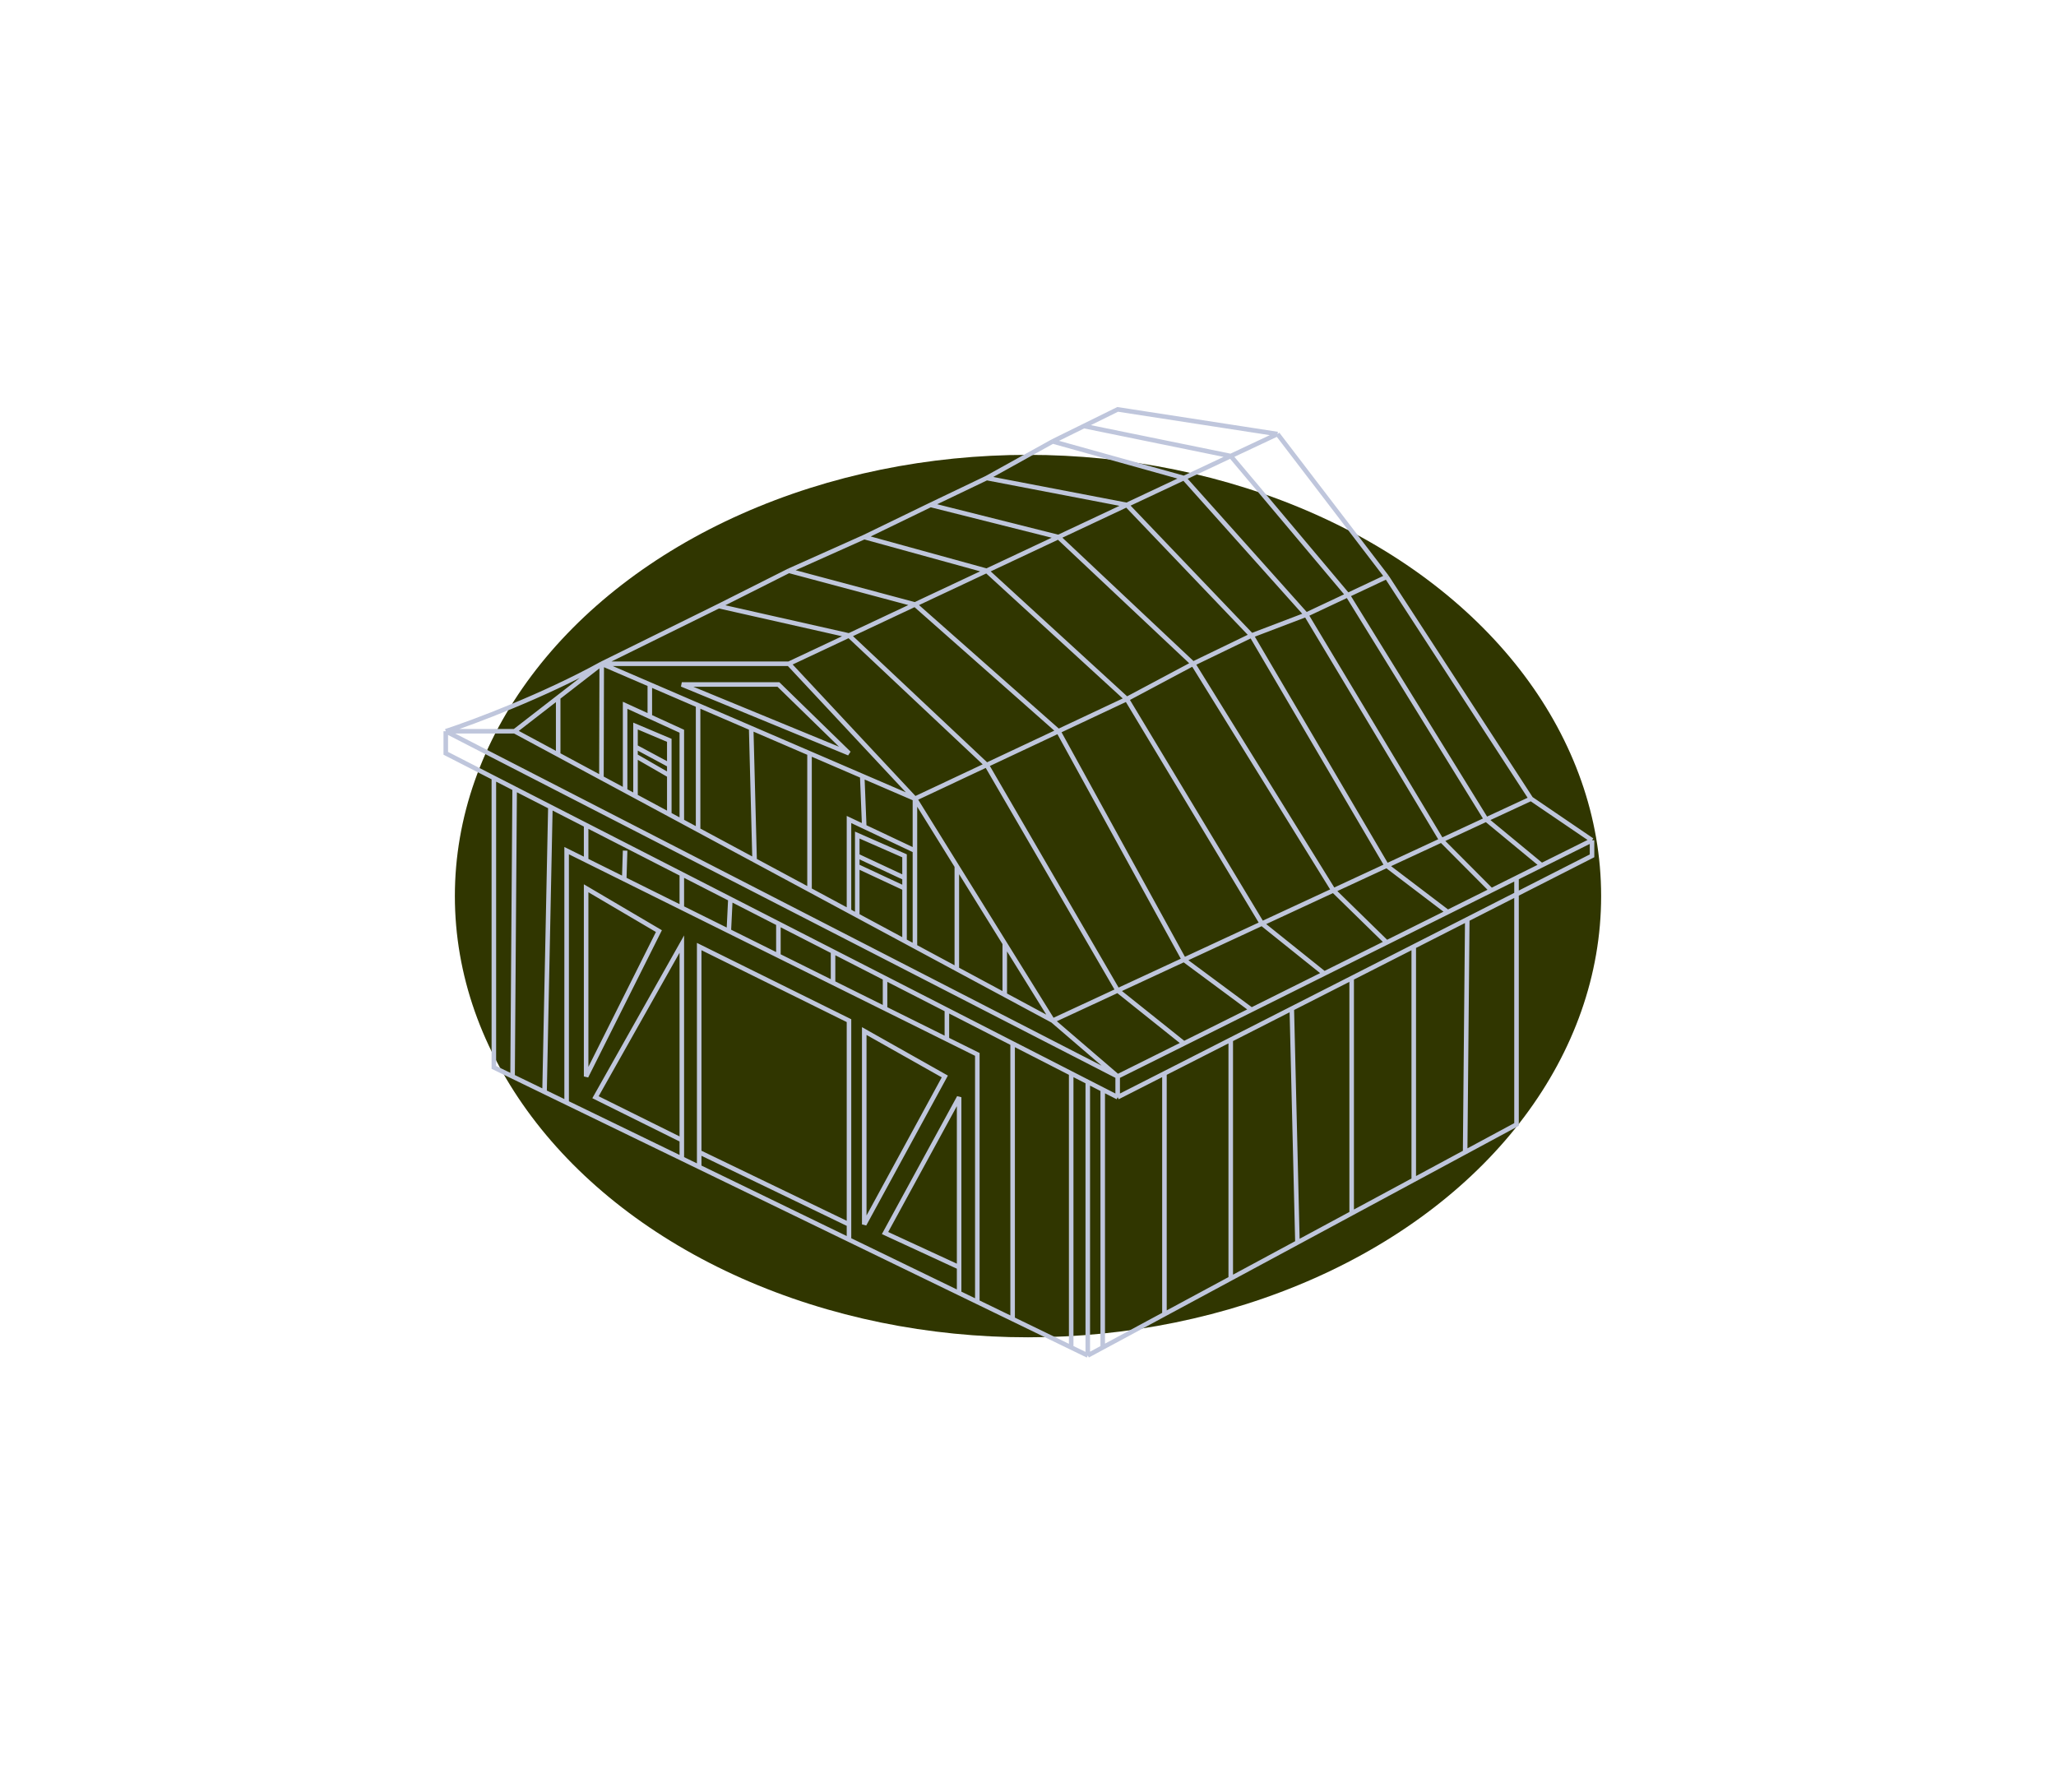 <svg width="226" height="197" viewBox="0 0 226 197" fill="none" xmlns="http://www.w3.org/2000/svg">
<g filter="url(#filter0_f_1717_1500)">
<ellipse cx="113" cy="98.5" rx="63" ry="48.5" fill="#303600"/>
</g>
<path d="M49 80.38C52.048 79.381 59.743 76.5 66.143 72.962M49 80.38V82.805L54.286 85.511M49 80.38L122.857 118.328M49 80.38H56.571M66.143 72.962H86.714M66.143 72.962L79 66.623M66.143 72.962L61.357 76.671M66.143 72.962L66.11 85.511M66.143 72.962L71.429 75.239M86.714 72.962L100.571 87.798M86.714 72.962L93.323 69.855M100.571 87.798L108.456 84.089M100.571 87.798L94.778 85.302M100.571 87.798V93.505M100.571 87.798L105.176 95.217M115.714 112.193L122.857 118.328M115.714 112.193L122.857 108.879M115.714 112.193L110.445 103.705M115.714 112.193L110.445 109.359M122.857 118.328L130.143 114.7M122.857 118.328V120.61M175 92.364L168.286 87.798M175 92.364L169.466 95.119M175 92.364V94.075L161.286 101.055M168.286 87.798L163.367 90.081M168.286 87.798L152.429 63.403M122.857 108.879L130.143 114.7M122.857 108.879L130.143 105.498M122.857 108.879L108.456 84.089M130.143 114.7L137.571 111.001M137.571 111.001L130.143 105.498M137.571 111.001L145.571 107.017M130.143 105.498L138.714 101.521M130.143 105.498L116.341 80.38M138.714 101.521L145.571 107.017M138.714 101.521L146.571 97.875M138.714 101.521L123.857 76.844M145.571 107.017L152.429 103.603M152.429 103.603L146.571 97.875M152.429 103.603L159.143 100.26M146.571 97.875L152.429 95.157M146.571 97.875L131.143 72.962M152.429 95.157L159.143 100.26M152.429 95.157L158.448 92.364M152.429 95.157L137.571 69.855M159.143 100.26L163.932 97.875M163.932 97.875L158.448 92.364M163.932 97.875L166.699 96.497M158.448 92.364L163.367 90.081M158.448 92.364L143.571 67.57M163.367 90.081L169.466 95.119M163.367 90.081L148.143 65.419M169.466 95.119L166.699 96.497M152.429 63.403L140.429 47.711M152.429 63.403L148.143 65.419M140.429 47.711L122.857 45L119.143 46.831M140.429 47.711L135.286 50.128M148.143 65.419L143.571 67.57M148.143 65.419L135.286 50.128M143.571 67.57L137.571 69.855M143.571 67.57L130.143 52.546M137.571 69.855L131.143 72.962M137.571 69.855L123.857 55.501M131.143 72.962L123.857 76.844M131.143 72.962L116.341 59.034M123.857 76.844L116.341 80.38M123.857 76.844L108.456 62.741M116.341 80.38L108.456 84.089M116.341 80.38L100.571 66.447M108.456 84.089L93.323 69.855M93.323 69.855L100.571 66.447M93.323 69.855L79 66.623M100.571 66.447L108.456 62.741M100.571 66.447L86.714 62.741M108.456 62.741L116.341 59.034M108.456 62.741L95 59.034M116.341 59.034L123.857 55.501M116.341 59.034L102.286 55.501M123.857 55.501L130.143 52.546M123.857 55.501L108.456 52.546M130.143 52.546L135.286 50.128M130.143 52.546L115.714 48.522M135.286 50.128L119.143 46.831M119.143 46.831L115.714 48.522M115.714 48.522L108.456 52.546M108.456 52.546L102.286 55.501M102.286 55.501L95 59.034M95 59.034L86.714 62.741M86.714 62.741L79 66.623M122.857 120.61L121.214 119.77M122.857 120.61L127.998 117.995M56.571 80.38L61.357 76.671M56.571 80.38L61.357 82.954M100.571 104.048V93.505M100.571 104.048L99.429 103.433M100.571 104.048L105.176 106.525M100.571 93.505L95 90.873M93.323 100.149V90.081L95 90.873M93.323 100.149L94.232 100.638M93.323 100.149L88.985 97.815M94.232 100.638L99.429 103.433M94.232 100.638V95.217M99.429 103.433V97.642M99.429 96.501V94.075L94.232 91.793V94.075M99.429 96.501L94.232 94.075M99.429 96.501V97.642M94.232 94.075V95.217M99.429 97.642L94.232 95.217M74.947 90.264V80.38L71.429 78.769M74.947 90.264L73.571 89.524M74.947 90.264L76.736 91.227M68.714 86.912V77.527L71.429 78.769M68.714 86.912L69.857 87.526M68.714 86.912L66.11 85.511M69.857 87.526L73.571 89.524M69.857 87.526V83.091M73.571 89.524V85.231M73.571 84.089V81.379L69.857 79.809V82.092M73.571 84.089L69.857 82.092M73.571 84.089V85.231M69.857 82.092V83.091M73.571 85.231L69.857 83.091M166.699 96.497V123.606L161.051 126.65M119.571 149V118.929M119.571 149L121.214 148.115M119.571 149L117.747 148.115M119.571 118.929L121.214 119.77M119.571 118.929L117.747 117.995M121.214 119.77V148.115M121.214 148.115L127.998 144.46M54.286 85.511V117.329L56.344 118.328M54.286 85.511L56.571 86.681M56.571 86.681L56.344 118.328M56.571 86.681L60.5 88.692M56.344 118.328L59.857 120.032M117.747 148.115V117.995M117.747 148.115L111.31 144.992M117.747 117.995L111.31 114.7M107.429 143.109V115.903L104.084 114.243M107.429 143.109L105.429 142.139M107.429 143.109L111.31 144.992M62.286 121.21V93.505L64.429 94.568M62.286 121.21L64.429 122.25L74.947 127.352M62.286 121.21L59.857 120.032M74.947 127.352L76.857 128.279M74.947 127.352V125.318M76.857 128.279L93.323 136.267M76.857 128.279V126.65M93.323 136.267L96.143 137.635L105.429 142.139M93.323 136.267V134.591M105.429 142.139V139.299M105.429 139.299V120.61L97.286 135.539L105.429 139.299ZM74.947 125.318V103.776L65.458 120.61L74.947 125.318ZM111.31 114.7V144.992M111.31 114.7L104.084 111.001M104.084 111.001V114.243M104.084 111.001L97.286 107.521M104.084 114.243L97.286 110.87M97.286 107.521V110.87M97.286 107.521L91.571 104.596M97.286 110.87L91.571 108.035M91.571 104.596V108.035M91.571 104.596L85.563 101.521M91.571 108.035L85.563 105.054M85.563 101.521V105.054M85.563 101.521L80.286 98.819M85.563 105.054L80.113 102.35M80.286 98.819L80.113 102.35M80.286 98.819L74.947 96.087M80.113 102.35L74.947 99.787M74.947 96.087V99.787M74.947 96.087L64.429 90.703M74.947 99.787L68.616 96.646M68.714 93.505L68.616 96.646M68.616 96.646L64.429 94.568M64.429 90.703V94.568M64.429 90.703L60.5 88.692M60.5 88.692L59.857 120.032M61.357 76.671V82.954M61.357 82.954L66.11 85.511M71.429 75.239V78.769M71.429 75.239L76.736 77.527M76.736 77.527V91.227M76.736 77.527L82.571 80.041M76.736 91.227L82.948 94.568M82.571 80.041L82.948 94.568M82.571 80.041L88.985 82.805M82.948 94.568L88.985 97.815M88.985 82.805V97.815M88.985 82.805L94.778 85.302M94.778 85.302L95 90.873M105.176 95.217V106.525M105.176 95.217L110.445 103.705M105.176 106.525L110.445 109.359M110.445 103.705V109.359M127.998 117.995V144.46M127.998 117.995L135.286 114.286M127.998 144.46L135.286 140.533M135.286 114.286V140.533M135.286 114.286L141.997 110.87M135.286 140.533L142.617 136.583M141.997 110.87L142.617 136.583M141.997 110.87L148.578 107.521M142.617 136.583L148.578 133.37M148.578 107.521V133.37M148.578 107.521L155.403 104.048M148.578 133.37L155.403 129.693M155.403 104.048V129.693M155.403 104.048L161.286 101.055M155.403 129.693L161.051 126.65M161.286 101.055L161.051 126.65M76.857 126.65V104.048L93.323 112.193V134.591M76.857 126.65L93.323 134.591M64.429 118.328V97.642L72.429 102.35L64.429 118.328ZM95 113.335V134.591L103.857 118.328L95 113.335ZM74.947 75.239H85.563L93.323 82.805L74.947 75.239Z" stroke="#BFC6DC" stroke-width="0.5"/>
<defs>
<filter id="filter0_f_1717_1500" x="0" y="0" width="226" height="197" filterUnits="userSpaceOnUse" color-interpolation-filters="sRGB">
<feFlood flood-opacity="0" result="BackgroundImageFix"/>
<feBlend mode="normal" in="SourceGraphic" in2="BackgroundImageFix" result="shape"/>
<feGaussianBlur stdDeviation="25" result="effect1_foregroundBlur_1717_1500"/>
</filter>
</defs>
</svg>
